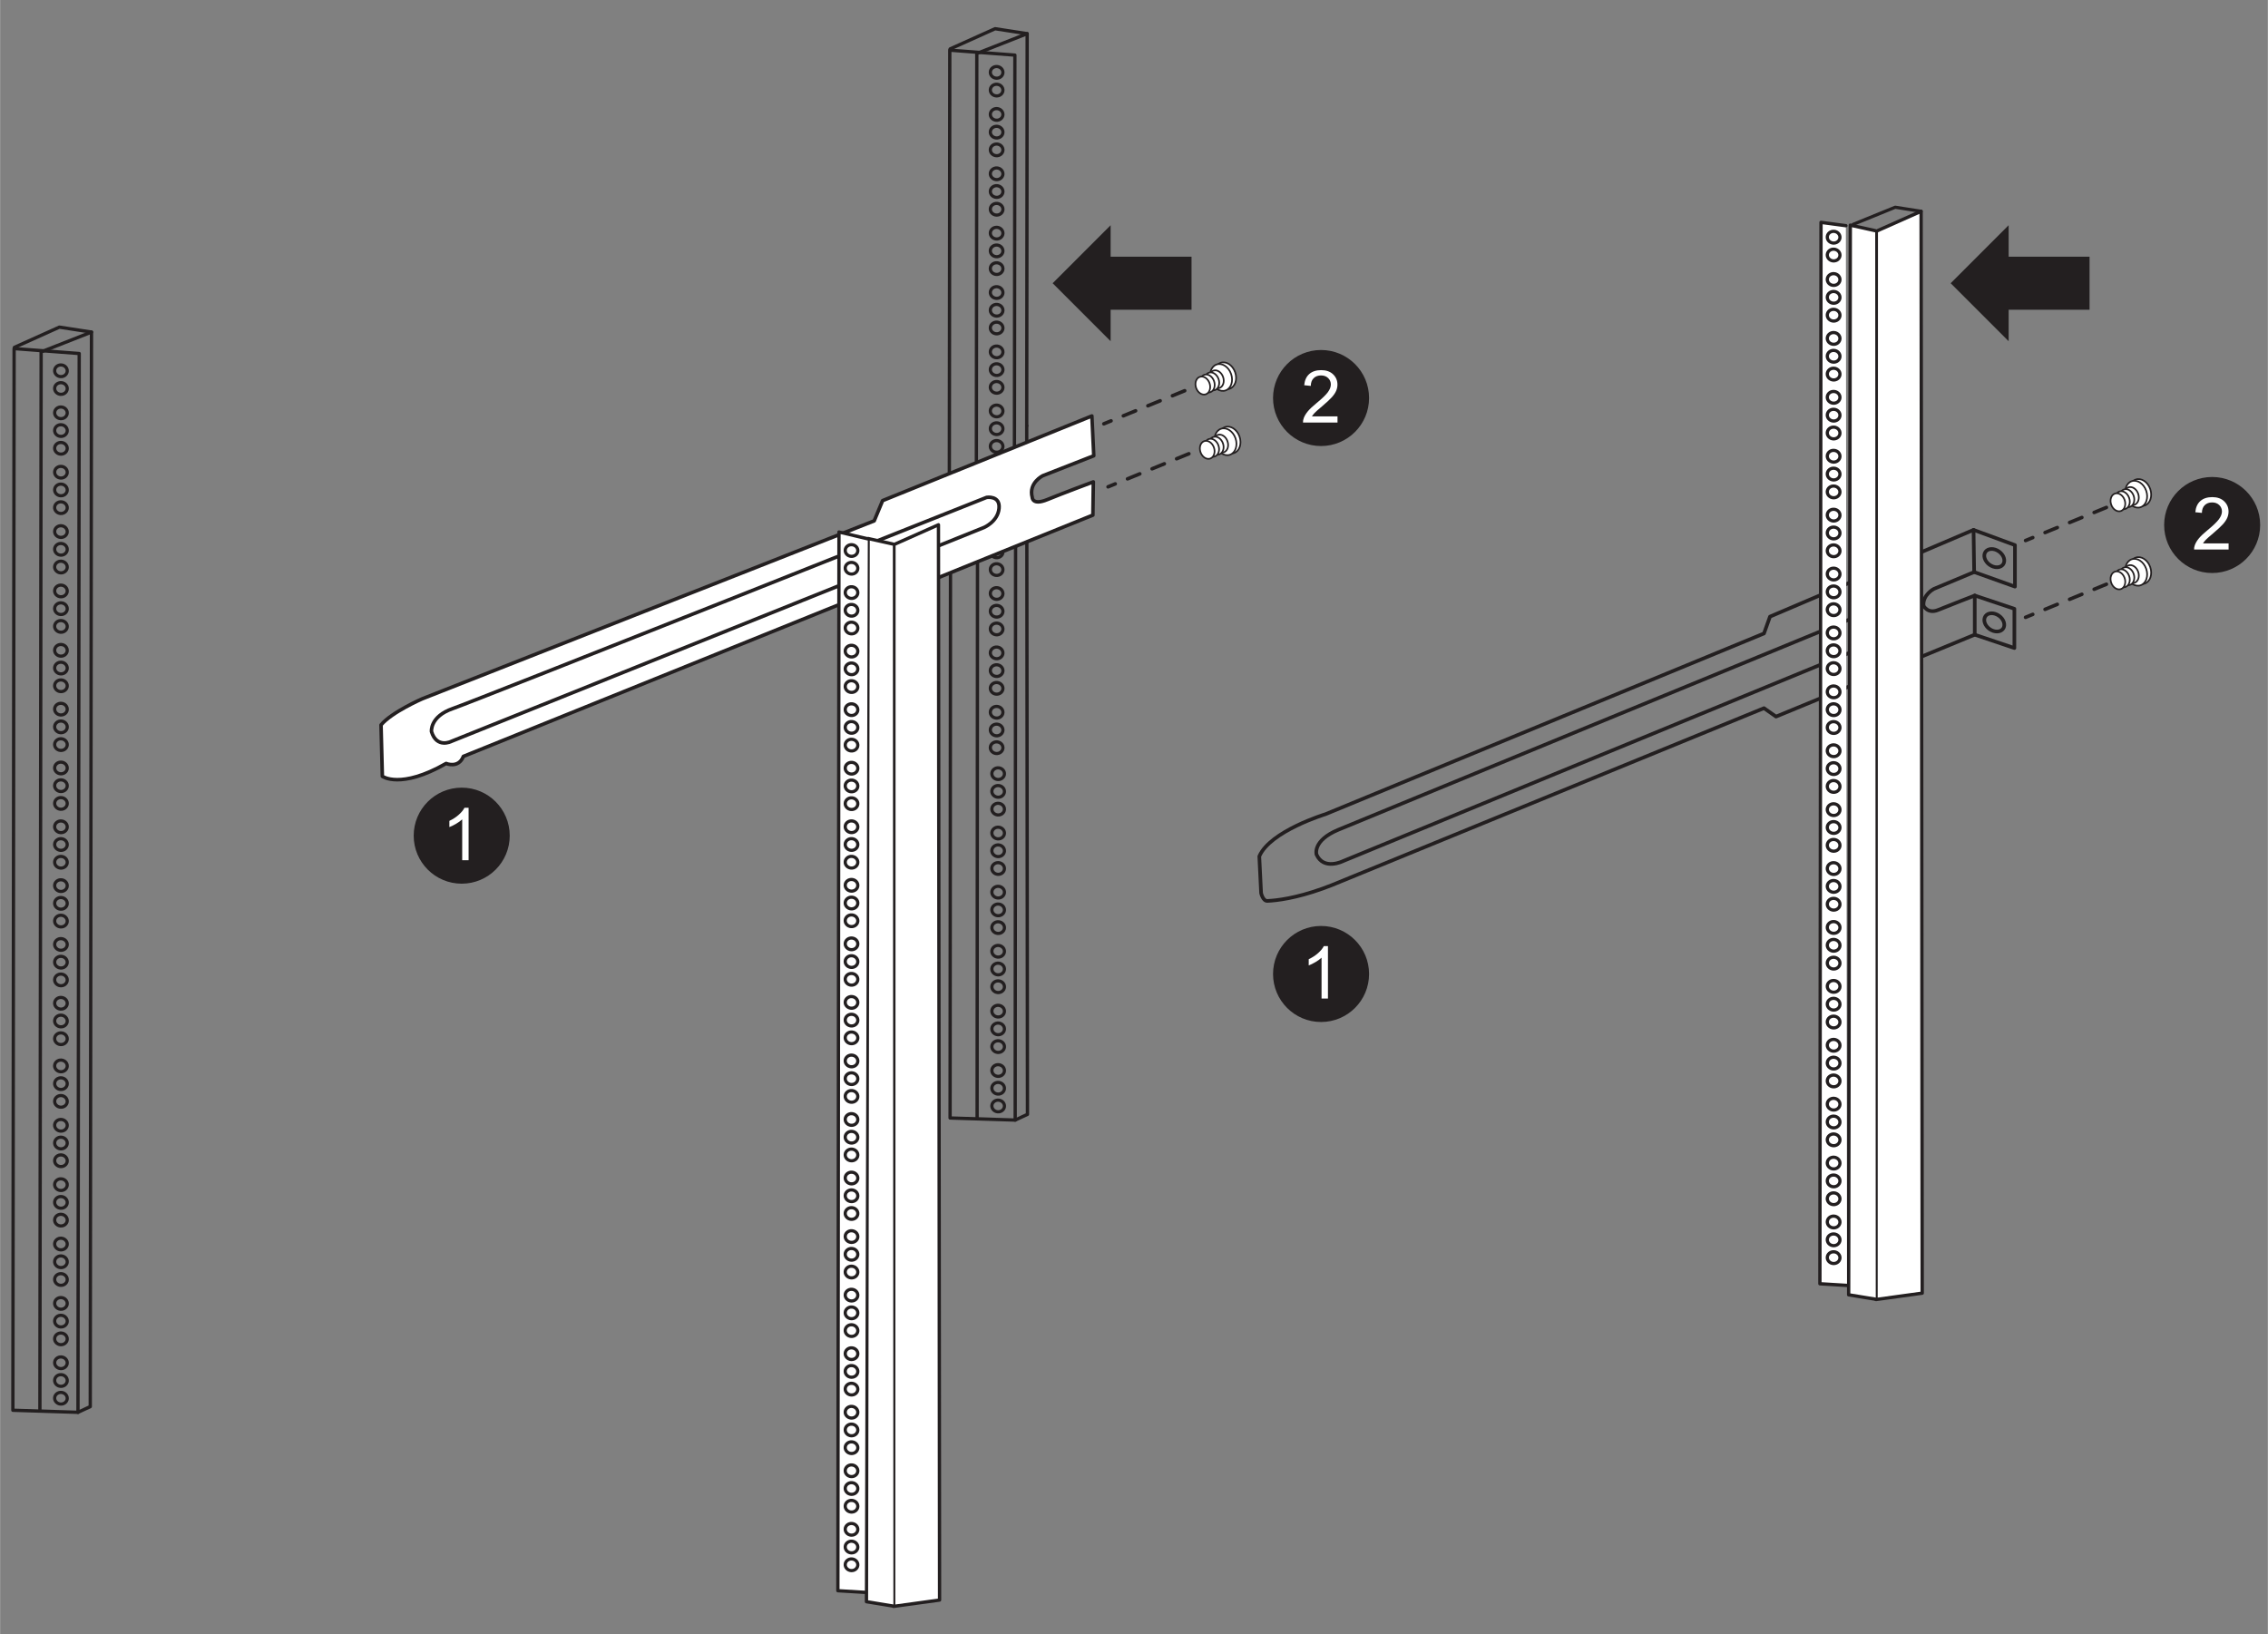 <?xml version="1.0" encoding="UTF-8"?><svg id="a" xmlns="http://www.w3.org/2000/svg" width="4.75in" height="3.422in" viewBox="0 0 342 246.409"><rect x="0" y="0" width="342" height="246.409" fill="#808080" stroke="none"/><path d="M297.792,95.707l-29.971,12.352-1.816-1.272-61.215,25.067-3.996,1.635c-.471.186-.927.357-1.368.515-4.062,1.454-6.89,1.787-8.306,1.85-.688.03-.952-1.184-.952-1.184l-.272-5.54c1.635-3.815,9.99-6.358,9.99-6.358l66.119-27.247.908-2.543,30.698-13.078.091,6.358-6.085,2.543s-1.726.908-1.544,2.543c0,0,.636,1.272,2.18.636s5.54-2.18,5.54-2.18v5.903Z" fill="none" stroke="#231f20" stroke-linecap="round" stroke-linejoin="round" stroke-width=".548"/><path d="M283.26,91.62s1.816,0,1.907,1.816-2.271,3.36-2.271,3.36l-80.378,33.059s-2.906,1.453-3.996-.999c0,0-.636-2.089,3.27-3.724s81.468-33.514,81.468-33.514Z" fill="none" stroke="#231f20" stroke-linecap="round" stroke-linejoin="round" stroke-width=".548"/><polyline points="152.97 67.274 153.037 8.31 143.22 7.563 143.152 71.219" fill="none" stroke="#231f20" stroke-linecap="round" stroke-linejoin="round" stroke-width=".5"/><polyline points="154.822 64.201 154.889 5.077 147.295 8.061 147.228 69.504" fill="none" stroke="#231f20" stroke-linecap="round" stroke-linejoin="round" stroke-width=".5"/><polyline points="143.272 7.377 150.049 4.33 154.889 5.077" fill="none" stroke="#231f20" stroke-linecap="round" stroke-linejoin="round" stroke-width=".5"/><ellipse cx="150.283" cy="17.253" rx=".88" ry=".95" transform="translate(121.668 165.792) rotate(-85.645)" fill="none" stroke="#231f20" stroke-linecap="round" stroke-linejoin="round" stroke-width=".48"/><ellipse cx="150.283" cy="19.926" rx=".88" ry=".95" transform="translate(119.003 168.262) rotate(-85.645)" fill="none" stroke="#231f20" stroke-linecap="round" stroke-linejoin="round" stroke-width=".48"/><ellipse cx="150.283" cy="22.6" rx=".88" ry=".95" transform="translate(116.337 170.733) rotate(-85.645)" fill="none" stroke="#231f20" stroke-linecap="round" stroke-linejoin="round" stroke-width=".48"/><ellipse cx="150.283" cy="10.911" rx=".88" ry=".95" transform="translate(127.992 159.932) rotate(-85.645)" fill="none" stroke="#231f20" stroke-linecap="round" stroke-linejoin="round" stroke-width=".48"/><ellipse cx="150.283" cy="13.584" rx=".88" ry=".95" transform="translate(125.326 162.402) rotate(-85.645)" fill="none" stroke="#231f20" stroke-linecap="round" stroke-linejoin="round" stroke-width=".48"/><ellipse cx="150.283" cy="26.206" rx=".88" ry=".95" transform="translate(112.741 174.065) rotate(-85.645)" fill="none" stroke="#231f20" stroke-linecap="round" stroke-linejoin="round" stroke-width=".48"/><ellipse cx="150.283" cy="28.879" rx=".88" ry=".95" transform="translate(110.076 176.535) rotate(-85.645)" fill="none" stroke="#231f20" stroke-linecap="round" stroke-linejoin="round" stroke-width=".48"/><ellipse cx="150.283" cy="31.553" rx=".88" ry=".95" transform="translate(107.41 179.006) rotate(-85.645)" fill="none" stroke="#231f20" stroke-linecap="round" stroke-linejoin="round" stroke-width=".48"/><ellipse cx="150.283" cy="35.159" rx=".88" ry=".95" transform="translate(103.814 182.338) rotate(-85.645)" fill="none" stroke="#231f20" stroke-linecap="round" stroke-linejoin="round" stroke-width=".48"/><ellipse cx="150.283" cy="37.832" rx=".88" ry=".95" transform="translate(101.148 184.808) rotate(-85.645)" fill="none" stroke="#231f20" stroke-linecap="round" stroke-linejoin="round" stroke-width=".48"/><ellipse cx="150.283" cy="40.505" rx=".88" ry=".95" transform="translate(98.483 187.279) rotate(-85.645)" fill="none" stroke="#231f20" stroke-linecap="round" stroke-linejoin="round" stroke-width=".48"/><ellipse cx="150.283" cy="44.112" rx=".88" ry=".95" transform="translate(94.887 190.611) rotate(-85.645)" fill="none" stroke="#231f20" stroke-linecap="round" stroke-linejoin="round" stroke-width=".48"/><ellipse cx="150.283" cy="46.785" rx=".88" ry=".95" transform="translate(92.221 193.081) rotate(-85.645)" fill="none" stroke="#231f20" stroke-linecap="round" stroke-linejoin="round" stroke-width=".48"/><ellipse cx="150.283" cy="49.458" rx=".88" ry=".95" transform="translate(89.556 195.552) rotate(-85.645)" fill="none" stroke="#231f20" stroke-linecap="round" stroke-linejoin="round" stroke-width=".48"/><ellipse cx="150.283" cy="53.065" rx=".88" ry=".95" transform="translate(85.96 198.884) rotate(-85.645)" fill="none" stroke="#231f20" stroke-linecap="round" stroke-linejoin="round" stroke-width=".48"/><ellipse cx="150.283" cy="55.738" rx=".88" ry=".95" transform="translate(83.294 201.355) rotate(-85.645)" fill="none" stroke="#231f20" stroke-linecap="round" stroke-linejoin="round" stroke-width=".48"/><ellipse cx="150.283" cy="58.411" rx=".88" ry=".95" transform="translate(80.628 203.825) rotate(-85.645)" fill="none" stroke="#231f20" stroke-linecap="round" stroke-linejoin="round" stroke-width=".48"/><ellipse cx="150.283" cy="61.97" rx=".88" ry=".95" transform="translate(77.08 207.113) rotate(-85.645)" fill="none" stroke="#231f20" stroke-linecap="round" stroke-linejoin="round" stroke-width=".48"/><ellipse cx="150.283" cy="64.643" rx=".88" ry=".95" transform="translate(74.415 209.584) rotate(-85.645)" fill="none" stroke="#231f20" stroke-linecap="round" stroke-linejoin="round" stroke-width=".48"/><ellipse cx="150.283" cy="67.317" rx=".88" ry=".95" transform="translate(71.749 212.054) rotate(-85.645)" fill="none" stroke="#231f20" stroke-linecap="round" stroke-linejoin="round" stroke-width=".48"/><ellipse cx="150.283" cy="80.545" rx=".88" ry=".95" transform="translate(58.559 224.278) rotate(-85.645)" fill="none" stroke="#231f20" stroke-linecap="round" stroke-linejoin="round" stroke-width=".48"/><ellipse cx="150.283" cy="83.219" rx=".88" ry=".95" transform="translate(55.893 226.749) rotate(-85.645)" fill="none" stroke="#231f20" stroke-linecap="round" stroke-linejoin="round" stroke-width=".48"/><ellipse cx="150.283" cy="85.892" rx=".88" ry=".95" transform="translate(53.227 229.219) rotate(-85.645)" fill="none" stroke="#231f20" stroke-linecap="round" stroke-linejoin="round" stroke-width=".48"/><ellipse cx="150.283" cy="89.498" rx=".88" ry=".95" transform="translate(49.631 232.551) rotate(-85.645)" fill="none" stroke="#231f20" stroke-linecap="round" stroke-linejoin="round" stroke-width=".48"/><ellipse cx="150.283" cy="92.172" rx=".88" ry=".95" transform="translate(46.966 235.022) rotate(-85.645)" fill="none" stroke="#231f20" stroke-linecap="round" stroke-linejoin="round" stroke-width=".48"/><ellipse cx="150.283" cy="94.845" rx=".88" ry=".95" transform="translate(44.3 237.492) rotate(-85.645)" fill="none" stroke="#231f20" stroke-linecap="round" stroke-linejoin="round" stroke-width=".48"/><ellipse cx="150.283" cy="98.451" rx=".88" ry=".95" transform="translate(40.704 240.824) rotate(-85.645)" fill="none" stroke="#231f20" stroke-linecap="round" stroke-linejoin="round" stroke-width=".48"/><ellipse cx="150.283" cy="101.125" rx=".88" ry=".95" transform="translate(38.039 243.295) rotate(-85.645)" fill="none" stroke="#231f20" stroke-linecap="round" stroke-linejoin="round" stroke-width=".48"/><ellipse cx="150.283" cy="103.798" rx=".88" ry=".95" transform="translate(35.373 245.765) rotate(-85.645)" fill="none" stroke="#231f20" stroke-linecap="round" stroke-linejoin="round" stroke-width=".48"/><ellipse cx="150.283" cy="107.404" rx=".88" ry=".95" transform="translate(31.777 249.097) rotate(-85.645)" fill="none" stroke="#231f20" stroke-linecap="round" stroke-linejoin="round" stroke-width=".48"/><ellipse cx="150.283" cy="110.078" rx=".88" ry=".95" transform="translate(29.111 251.568) rotate(-85.645)" fill="none" stroke="#231f20" stroke-linecap="round" stroke-linejoin="round" stroke-width=".48"/><ellipse cx="150.283" cy="112.751" rx=".88" ry=".95" transform="translate(26.446 254.038) rotate(-85.645)" fill="none" stroke="#231f20" stroke-linecap="round" stroke-linejoin="round" stroke-width=".48"/><polyline points="153.145 78.791 153.081 168.901 143.264 168.59 143.327 82.728" fill="none" stroke="#231f20" stroke-linecap="round" stroke-linejoin="round" stroke-width=".5"/><line x1="147.402" y1="80.987" x2="147.339" y2="168.59" fill="none" stroke="#231f20" stroke-linecap="round" stroke-linejoin="round" stroke-width=".5"/><polyline points="154.822 64.201 154.934 168.04 153.081 168.901" fill="none" stroke="#231f20" stroke-linecap="round" stroke-linejoin="round" stroke-width=".5"/><ellipse cx="150.512" cy="116.665" rx=".88" ry=".95" transform="translate(22.755 257.884) rotate(-85.645)" fill="none" stroke="#231f20" stroke-linecap="round" stroke-linejoin="round" stroke-width=".48"/><ellipse cx="150.512" cy="119.338" rx=".88" ry=".95" transform="translate(20.089 260.354) rotate(-85.645)" fill="none" stroke="#231f20" stroke-linecap="round" stroke-linejoin="round" stroke-width=".48"/><ellipse cx="150.512" cy="122.012" rx=".88" ry=".95" transform="translate(17.424 262.825) rotate(-85.645)" fill="none" stroke="#231f20" stroke-linecap="round" stroke-linejoin="round" stroke-width=".48"/><ellipse cx="150.512" cy="125.618" rx=".88" ry=".95" transform="translate(13.828 266.157) rotate(-85.645)" fill="none" stroke="#231f20" stroke-linecap="round" stroke-linejoin="round" stroke-width=".48"/><ellipse cx="150.512" cy="128.291" rx=".88" ry=".95" transform="translate(11.162 268.627) rotate(-85.645)" fill="none" stroke="#231f20" stroke-linecap="round" stroke-linejoin="round" stroke-width=".48"/><ellipse cx="150.512" cy="130.965" rx=".88" ry=".95" transform="translate(8.496 271.098) rotate(-85.645)" fill="none" stroke="#231f20" stroke-linecap="round" stroke-linejoin="round" stroke-width=".48"/><ellipse cx="150.512" cy="134.533" rx=".88" ry=".95" transform="translate(4.939 274.395) rotate(-85.645)" fill="none" stroke="#231f20" stroke-linecap="round" stroke-linejoin="round" stroke-width=".48"/><ellipse cx="150.512" cy="137.206" rx=".88" ry=".95" transform="translate(2.273 276.865) rotate(-85.645)" fill="none" stroke="#231f20" stroke-linecap="round" stroke-linejoin="round" stroke-width=".48"/><ellipse cx="150.512" cy="139.879" rx=".88" ry=".95" transform="translate(-.392 279.335) rotate(-85.645)" fill="none" stroke="#231f20" stroke-linecap="round" stroke-linejoin="round" stroke-width=".48"/><ellipse cx="150.512" cy="143.447" rx=".88" ry=".95" transform="translate(-3.95 282.632) rotate(-85.645)" fill="none" stroke="#231f20" stroke-linecap="round" stroke-linejoin="round" stroke-width=".48"/><ellipse cx="150.512" cy="146.121" rx=".88" ry=".95" transform="translate(-6.616 285.103) rotate(-85.645)" fill="none" stroke="#231f20" stroke-linecap="round" stroke-linejoin="round" stroke-width=".48"/><ellipse cx="150.512" cy="148.794" rx=".88" ry=".95" transform="translate(-9.281 287.573) rotate(-85.645)" fill="none" stroke="#231f20" stroke-linecap="round" stroke-linejoin="round" stroke-width=".48"/><ellipse cx="150.512" cy="152.477" rx=".88" ry=".95" transform="translate(-12.954 290.976) rotate(-85.645)" fill="none" stroke="#231f20" stroke-linecap="round" stroke-linejoin="round" stroke-width=".48"/><ellipse cx="150.512" cy="155.15" rx=".88" ry=".95" transform="translate(-15.619 293.447) rotate(-85.645)" fill="none" stroke="#231f20" stroke-linecap="round" stroke-linejoin="round" stroke-width=".48"/><ellipse cx="150.512" cy="157.824" rx=".88" ry=".95" transform="translate(-18.285 295.917) rotate(-85.645)" fill="none" stroke="#231f20" stroke-linecap="round" stroke-linejoin="round" stroke-width=".48"/><ellipse cx="150.512" cy="161.43" rx=".88" ry=".95" transform="translate(-21.881 299.249) rotate(-85.645)" fill="none" stroke="#231f20" stroke-linecap="round" stroke-linejoin="round" stroke-width=".48"/><ellipse cx="150.512" cy="164.103" rx=".88" ry=".95" transform="translate(-24.546 301.72) rotate(-85.645)" fill="none" stroke="#231f20" stroke-linecap="round" stroke-linejoin="round" stroke-width=".48"/><ellipse cx="150.512" cy="166.777" rx=".88" ry=".95" transform="translate(-27.212 304.19) rotate(-85.645)" fill="none" stroke="#231f20" stroke-linecap="round" stroke-linejoin="round" stroke-width=".48"/><path d="M164.8,77.676s-26.972,10.882-29.309,11.884c-2.337,1.001-2.871.467-2.871.467-.401-.668-1.602-.668-1.602-.668l-61.155,24.702c-.734,1.869-2.604,1.068-2.604,1.068-6.877,3.939-9.614,1.936-9.614,1.936l-.2-7.745c1.602-1.936,6.209-3.939,6.209-3.939l68.165-26.839,1.268-3.052,31.561-12.764.285,6.001-7.678,3.004s-2.203,1.068-1.602,3.271c0,0,0,1.269,2.27.334s6.943-2.671,6.943-2.671l-.067,5.007Z" fill="#fff" stroke="#231f20" stroke-linecap="round" stroke-linejoin="round" stroke-width=".537"/><path d="M148.777,75.005s2.07-.334,1.869,1.669c-.2,2.003-2.27,2.871-2.27,2.871l-80.316,32.247s-2.203,1.135-3.004-1.469c0,0-.267-2.27,3.205-3.472,3.472-1.202,80.517-31.846,80.517-31.846Z" fill="none" stroke="#231f20" stroke-linecap="round" stroke-linejoin="round" stroke-width=".537"/><polyline points="6 212.661 6.185 53.062 13.78 50.077 13.594 212.111 11.742 212.972" fill="none" stroke="#231f20" stroke-linecap="round" stroke-linejoin="round" stroke-width=".5"/><polygon points="11.927 53.31 2.11 52.564 1.925 212.661 11.742 212.972 11.927 53.31" fill="none" stroke="#231f20" stroke-linecap="round" stroke-linejoin="round" stroke-width=".5"/><polyline points="2.162 52.378 8.939 49.331 13.78 50.077" fill="none" stroke="#231f20" stroke-linecap="round" stroke-linejoin="round" stroke-width=".5"/><polygon points="141.511 79.134 134.797 82.118 134.755 242.235 141.677 241.282 141.565 131.526 141.511 79.134" fill="#fff" stroke="#231f20" stroke-linecap="round" stroke-linejoin="round" stroke-width=".5"/><polyline points="134.631 82.035 130.9 81.206 130.652 241.531 134.714 242.194" fill="#fff" stroke="#231f20" stroke-linecap="round" stroke-linejoin="round" stroke-width=".5"/><polyline points="130.854 81.255 126.507 80.225 126.341 239.873 130.403 240.121" fill="#fff" stroke="#231f20" stroke-linecap="round" stroke-linejoin="round" stroke-width=".5"/><ellipse cx="128.399" cy="89.357" rx=".88" ry=".95" transform="translate(29.55 210.6) rotate(-85.645)" fill="none" stroke="#231f20" stroke-linecap="round" stroke-linejoin="round" stroke-width=".48"/><ellipse cx="128.399" cy="92.03" rx=".88" ry=".95" transform="translate(26.885 213.07) rotate(-85.645)" fill="none" stroke="#231f20" stroke-linecap="round" stroke-linejoin="round" stroke-width=".48"/><ellipse cx="128.399" cy="94.704" rx=".88" ry=".95" transform="translate(24.219 215.541) rotate(-85.645)" fill="none" stroke="#231f20" stroke-linecap="round" stroke-linejoin="round" stroke-width=".48"/><ellipse cx="128.399" cy="83.015" rx=".88" ry=".95" transform="translate(35.874 204.74) rotate(-85.645)" fill="none" stroke="#231f20" stroke-linecap="round" stroke-linejoin="round" stroke-width=".48"/><ellipse cx="128.399" cy="85.688" rx=".88" ry=".95" transform="translate(33.208 207.21) rotate(-85.645)" fill="none" stroke="#231f20" stroke-linecap="round" stroke-linejoin="round" stroke-width=".48"/><ellipse cx="128.399" cy="98.185" rx=".88" ry=".95" transform="translate(20.747 218.758) rotate(-85.645)" fill="none" stroke="#231f20" stroke-linecap="round" stroke-linejoin="round" stroke-width=".48"/><ellipse cx="128.399" cy="100.859" rx=".88" ry=".95" transform="translate(18.082 221.229) rotate(-85.645)" fill="none" stroke="#231f20" stroke-linecap="round" stroke-linejoin="round" stroke-width=".48"/><ellipse cx="128.399" cy="103.532" rx=".88" ry=".95" transform="translate(15.416 223.699) rotate(-85.645)" fill="none" stroke="#231f20" stroke-linecap="round" stroke-linejoin="round" stroke-width=".48"/><ellipse cx="128.399" cy="107.014" rx=".88" ry=".95" transform="translate(11.944 226.916) rotate(-85.645)" fill="none" stroke="#231f20" stroke-linecap="round" stroke-linejoin="round" stroke-width=".48"/><ellipse cx="128.399" cy="109.687" rx=".88" ry=".95" transform="translate(9.278 229.387) rotate(-85.645)" fill="none" stroke="#231f20" stroke-linecap="round" stroke-linejoin="round" stroke-width=".48"/><ellipse cx="128.399" cy="112.361" rx=".88" ry=".95" transform="translate(6.613 231.857) rotate(-85.645)" fill="none" stroke="#231f20" stroke-linecap="round" stroke-linejoin="round" stroke-width=".48"/><ellipse cx="128.399" cy="115.843" rx=".88" ry=".95" transform="translate(3.141 235.075) rotate(-85.645)" fill="none" stroke="#231f20" stroke-linecap="round" stroke-linejoin="round" stroke-width=".48"/><ellipse cx="128.399" cy="118.516" rx=".88" ry=".95" transform="translate(.475 237.545) rotate(-85.645)" fill="none" stroke="#231f20" stroke-linecap="round" stroke-linejoin="round" stroke-width=".48"/><ellipse cx="128.399" cy="121.19" rx=".88" ry=".95" transform="translate(-2.19 240.015) rotate(-85.645)" fill="none" stroke="#231f20" stroke-linecap="round" stroke-linejoin="round" stroke-width=".48"/><ellipse cx="128.399" cy="124.671" rx=".88" ry=".95" transform="translate(-5.662 243.233) rotate(-85.645)" fill="none" stroke="#231f20" stroke-linecap="round" stroke-linejoin="round" stroke-width=".48"/><ellipse cx="128.399" cy="127.345" rx=".88" ry=".95" transform="translate(-8.328 245.703) rotate(-85.645)" fill="none" stroke="#231f20" stroke-linecap="round" stroke-linejoin="round" stroke-width=".48"/><ellipse cx="128.399" cy="130.018" rx=".88" ry=".95" transform="translate(-10.994 248.174) rotate(-85.645)" fill="none" stroke="#231f20" stroke-linecap="round" stroke-linejoin="round" stroke-width=".48"/><ellipse cx="128.399" cy="133.5" rx=".88" ry=".95" transform="translate(-14.465 251.391) rotate(-85.645)" fill="none" stroke="#231f20" stroke-linecap="round" stroke-linejoin="round" stroke-width=".48"/><ellipse cx="128.399" cy="136.173" rx=".88" ry=".95" transform="translate(-17.131 253.861) rotate(-85.645)" fill="none" stroke="#231f20" stroke-linecap="round" stroke-linejoin="round" stroke-width=".48"/><ellipse cx="128.399" cy="138.847" rx=".88" ry=".95" transform="translate(-19.797 256.332) rotate(-85.645)" fill="none" stroke="#231f20" stroke-linecap="round" stroke-linejoin="round" stroke-width=".48"/><ellipse cx="128.399" cy="142.329" rx=".88" ry=".95" transform="translate(-23.268 259.549) rotate(-85.645)" fill="none" stroke="#231f20" stroke-linecap="round" stroke-linejoin="round" stroke-width=".48"/><ellipse cx="128.399" cy="145.002" rx=".88" ry=".95" transform="translate(-25.934 262.02) rotate(-85.645)" fill="none" stroke="#231f20" stroke-linecap="round" stroke-linejoin="round" stroke-width=".48"/><ellipse cx="128.399" cy="147.675" rx=".88" ry=".95" transform="translate(-28.6 264.49) rotate(-85.645)" fill="none" stroke="#231f20" stroke-linecap="round" stroke-linejoin="round" stroke-width=".48"/><ellipse cx="128.399" cy="151.157" rx=".88" ry=".95" transform="translate(-32.072 267.707) rotate(-85.645)" fill="none" stroke="#231f20" stroke-linecap="round" stroke-linejoin="round" stroke-width=".48"/><ellipse cx="128.399" cy="153.831" rx=".88" ry=".95" transform="translate(-34.737 270.178) rotate(-85.645)" fill="none" stroke="#231f20" stroke-linecap="round" stroke-linejoin="round" stroke-width=".48"/><ellipse cx="128.399" cy="156.504" rx=".88" ry=".95" transform="translate(-37.403 272.648) rotate(-85.645)" fill="none" stroke="#231f20" stroke-linecap="round" stroke-linejoin="round" stroke-width=".48"/><ellipse cx="128.399" cy="159.986" rx=".88" ry=".95" transform="translate(-40.875 275.866) rotate(-85.645)" fill="none" stroke="#231f20" stroke-linecap="round" stroke-linejoin="round" stroke-width=".48"/><ellipse cx="128.399" cy="162.659" rx=".88" ry=".95" transform="translate(-43.54 278.336) rotate(-85.645)" fill="none" stroke="#231f20" stroke-linecap="round" stroke-linejoin="round" stroke-width=".48"/><ellipse cx="128.399" cy="165.333" rx=".88" ry=".95" transform="translate(-46.206 280.807) rotate(-85.645)" fill="none" stroke="#231f20" stroke-linecap="round" stroke-linejoin="round" stroke-width=".48"/><ellipse cx="128.399" cy="168.814" rx=".88" ry=".95" transform="translate(-49.678 284.024) rotate(-85.645)" fill="none" stroke="#231f20" stroke-linecap="round" stroke-linejoin="round" stroke-width=".48"/><ellipse cx="128.399" cy="171.488" rx=".88" ry=".95" transform="translate(-52.344 286.494) rotate(-85.645)" fill="none" stroke="#231f20" stroke-linecap="round" stroke-linejoin="round" stroke-width=".48"/><ellipse cx="128.399" cy="174.161" rx=".88" ry=".95" transform="translate(-55.009 288.965) rotate(-85.645)" fill="none" stroke="#231f20" stroke-linecap="round" stroke-linejoin="round" stroke-width=".48"/><ellipse cx="128.399" cy="177.643" rx=".88" ry=".95" transform="translate(-58.481 292.182) rotate(-85.645)" fill="none" stroke="#231f20" stroke-linecap="round" stroke-linejoin="round" stroke-width=".48"/><ellipse cx="128.399" cy="180.317" rx=".88" ry=".95" transform="translate(-61.147 294.653) rotate(-85.645)" fill="none" stroke="#231f20" stroke-linecap="round" stroke-linejoin="round" stroke-width=".48"/><ellipse cx="128.399" cy="182.99" rx=".88" ry=".95" transform="translate(-63.813 297.123) rotate(-85.645)" fill="none" stroke="#231f20" stroke-linecap="round" stroke-linejoin="round" stroke-width=".48"/><ellipse cx="128.399" cy="186.472" rx=".88" ry=".95" transform="translate(-67.284 300.34) rotate(-85.645)" fill="none" stroke="#231f20" stroke-linecap="round" stroke-linejoin="round" stroke-width=".48"/><ellipse cx="128.399" cy="189.145" rx=".88" ry=".95" transform="translate(-69.95 302.811) rotate(-85.645)" fill="none" stroke="#231f20" stroke-linecap="round" stroke-linejoin="round" stroke-width=".48"/><ellipse cx="128.399" cy="191.819" rx=".88" ry=".95" transform="translate(-72.616 305.281) rotate(-85.645)" fill="none" stroke="#231f20" stroke-linecap="round" stroke-linejoin="round" stroke-width=".48"/><ellipse cx="128.399" cy="195.3" rx=".88" ry=".95" transform="translate(-76.087 308.499) rotate(-85.645)" fill="none" stroke="#231f20" stroke-linecap="round" stroke-linejoin="round" stroke-width=".48"/><ellipse cx="128.399" cy="197.974" rx=".88" ry=".95" transform="translate(-78.753 310.969) rotate(-85.645)" fill="none" stroke="#231f20" stroke-linecap="round" stroke-linejoin="round" stroke-width=".48"/><ellipse cx="128.399" cy="200.647" rx=".88" ry=".95" transform="translate(-81.419 313.44) rotate(-85.645)" fill="none" stroke="#231f20" stroke-linecap="round" stroke-linejoin="round" stroke-width=".48"/><ellipse cx="128.399" cy="204.129" rx=".88" ry=".95" transform="translate(-84.89 316.657) rotate(-85.645)" fill="none" stroke="#231f20" stroke-linecap="round" stroke-linejoin="round" stroke-width=".48"/><ellipse cx="128.399" cy="206.802" rx=".88" ry=".95" transform="translate(-87.556 319.127) rotate(-85.645)" fill="none" stroke="#231f20" stroke-linecap="round" stroke-linejoin="round" stroke-width=".48"/><ellipse cx="128.399" cy="209.476" rx=".88" ry=".95" transform="translate(-90.222 321.598) rotate(-85.645)" fill="none" stroke="#231f20" stroke-linecap="round" stroke-linejoin="round" stroke-width=".48"/><ellipse cx="128.399" cy="212.958" rx=".88" ry=".95" transform="translate(-93.694 324.815) rotate(-85.645)" fill="none" stroke="#231f20" stroke-linecap="round" stroke-linejoin="round" stroke-width=".48"/><ellipse cx="128.399" cy="215.631" rx=".88" ry=".95" transform="translate(-96.359 327.286) rotate(-85.645)" fill="none" stroke="#231f20" stroke-linecap="round" stroke-linejoin="round" stroke-width=".48"/><ellipse cx="128.399" cy="218.305" rx=".88" ry=".95" transform="translate(-99.025 329.756) rotate(-85.645)" fill="none" stroke="#231f20" stroke-linecap="round" stroke-linejoin="round" stroke-width=".48"/><ellipse cx="128.399" cy="221.786" rx=".88" ry=".95" transform="translate(-102.497 332.973) rotate(-85.645)" fill="none" stroke="#231f20" stroke-linecap="round" stroke-linejoin="round" stroke-width=".48"/><ellipse cx="128.399" cy="224.46" rx=".88" ry=".95" transform="translate(-105.162 335.444) rotate(-85.645)" fill="none" stroke="#231f20" stroke-linecap="round" stroke-linejoin="round" stroke-width=".48"/><ellipse cx="128.399" cy="227.133" rx=".88" ry=".95" transform="translate(-107.828 337.914) rotate(-85.645)" fill="none" stroke="#231f20" stroke-linecap="round" stroke-linejoin="round" stroke-width=".48"/><ellipse cx="128.399" cy="230.615" rx=".88" ry=".95" transform="translate(-111.3 341.132) rotate(-85.645)" fill="none" stroke="#231f20" stroke-linecap="round" stroke-linejoin="round" stroke-width=".48"/><ellipse cx="128.399" cy="233.288" rx=".88" ry=".95" transform="translate(-113.966 343.602) rotate(-85.645)" fill="none" stroke="#231f20" stroke-linecap="round" stroke-linejoin="round" stroke-width=".48"/><ellipse cx="128.399" cy="235.962" rx=".88" ry=".95" transform="translate(-116.631 346.072) rotate(-85.645)" fill="none" stroke="#231f20" stroke-linecap="round" stroke-linejoin="round" stroke-width=".48"/><ellipse cx="9.173" cy="62.253" rx=".88" ry=".95" transform="translate(-53.597 66.673) rotate(-85.645)" fill="none" stroke="#231f20" stroke-linecap="round" stroke-linejoin="round" stroke-width=".48"/><ellipse cx="9.173" cy="64.927" rx=".88" ry=".95" transform="translate(-56.263 69.143) rotate(-85.645)" fill="none" stroke="#231f20" stroke-linecap="round" stroke-linejoin="round" stroke-width=".48"/><ellipse cx="9.173" cy="67.6" rx=".88" ry=".95" transform="translate(-58.929 71.614) rotate(-85.645)" fill="none" stroke="#231f20" stroke-linecap="round" stroke-linejoin="round" stroke-width=".48"/><ellipse cx="9.173" cy="55.912" rx=".88" ry=".95" transform="translate(-47.274 60.813) rotate(-85.645)" fill="none" stroke="#231f20" stroke-linecap="round" stroke-linejoin="round" stroke-width=".48"/><ellipse cx="9.173" cy="58.585" rx=".88" ry=".95" transform="translate(-49.939 63.283) rotate(-85.645)" fill="none" stroke="#231f20" stroke-linecap="round" stroke-linejoin="round" stroke-width=".48"/><ellipse cx="9.173" cy="71.206" rx=".88" ry=".95" transform="translate(-62.524 74.946) rotate(-85.645)" fill="none" stroke="#231f20" stroke-linecap="round" stroke-linejoin="round" stroke-width=".48"/><ellipse cx="9.173" cy="73.88" rx=".88" ry=".95" transform="translate(-65.19 77.417) rotate(-85.645)" fill="none" stroke="#231f20" stroke-linecap="round" stroke-linejoin="round" stroke-width=".48"/><ellipse cx="9.173" cy="76.553" rx=".88" ry=".95" transform="translate(-67.856 79.887) rotate(-85.645)" fill="none" stroke="#231f20" stroke-linecap="round" stroke-linejoin="round" stroke-width=".48"/><ellipse cx="9.173" cy="80.159" rx=".88" ry=".95" transform="translate(-71.451 83.219) rotate(-85.645)" fill="none" stroke="#231f20" stroke-linecap="round" stroke-linejoin="round" stroke-width=".48"/><ellipse cx="9.173" cy="82.833" rx=".88" ry=".95" transform="translate(-74.117 85.69) rotate(-85.645)" fill="none" stroke="#231f20" stroke-linecap="round" stroke-linejoin="round" stroke-width=".48"/><ellipse cx="9.173" cy="85.506" rx=".88" ry=".95" transform="translate(-76.783 88.16) rotate(-85.645)" fill="none" stroke="#231f20" stroke-linecap="round" stroke-linejoin="round" stroke-width=".48"/><ellipse cx="9.173" cy="89.112" rx=".88" ry=".95" transform="translate(-80.379 91.492) rotate(-85.645)" fill="none" stroke="#231f20" stroke-linecap="round" stroke-linejoin="round" stroke-width=".48"/><ellipse cx="9.173" cy="91.786" rx=".88" ry=".95" transform="translate(-83.044 93.963) rotate(-85.645)" fill="none" stroke="#231f20" stroke-linecap="round" stroke-linejoin="round" stroke-width=".48"/><ellipse cx="9.173" cy="94.459" rx=".88" ry=".95" transform="translate(-85.71 96.433) rotate(-85.645)" fill="none" stroke="#231f20" stroke-linecap="round" stroke-linejoin="round" stroke-width=".48"/><ellipse cx="9.173" cy="98.065" rx=".88" ry=".95" transform="translate(-89.306 99.765) rotate(-85.645)" fill="none" stroke="#231f20" stroke-linecap="round" stroke-linejoin="round" stroke-width=".48"/><ellipse cx="9.173" cy="100.739" rx=".88" ry=".95" transform="translate(-91.971 102.236) rotate(-85.645)" fill="none" stroke="#231f20" stroke-linecap="round" stroke-linejoin="round" stroke-width=".48"/><ellipse cx="9.173" cy="103.412" rx=".88" ry=".95" transform="translate(-94.637 104.706) rotate(-85.645)" fill="none" stroke="#231f20" stroke-linecap="round" stroke-linejoin="round" stroke-width=".48"/><ellipse cx="9.173" cy="106.936" rx=".88" ry=".95" transform="translate(-98.151 107.963) rotate(-85.645)" fill="none" stroke="#231f20" stroke-linecap="round" stroke-linejoin="round" stroke-width=".48"/><ellipse cx="9.173" cy="109.61" rx=".88" ry=".95" transform="translate(-100.816 110.433) rotate(-85.645)" fill="none" stroke="#231f20" stroke-linecap="round" stroke-linejoin="round" stroke-width=".48"/><ellipse cx="9.173" cy="112.283" rx=".88" ry=".95" transform="translate(-103.482 112.903) rotate(-85.645)" fill="none" stroke="#231f20" stroke-linecap="round" stroke-linejoin="round" stroke-width=".48"/><ellipse cx="9.173" cy="115.807" rx=".88" ry=".95" transform="translate(-106.996 116.16) rotate(-85.645)" fill="none" stroke="#231f20" stroke-linecap="round" stroke-linejoin="round" stroke-width=".48"/><ellipse cx="9.173" cy="118.48" rx=".88" ry=".95" transform="translate(-109.662 118.63) rotate(-85.645)" fill="none" stroke="#231f20" stroke-linecap="round" stroke-linejoin="round" stroke-width=".48"/><ellipse cx="9.173" cy="121.154" rx=".88" ry=".95" transform="translate(-112.327 121.101) rotate(-85.645)" fill="none" stroke="#231f20" stroke-linecap="round" stroke-linejoin="round" stroke-width=".48"/><ellipse cx="9.173" cy="124.677" rx=".88" ry=".95" transform="translate(-115.841 124.357) rotate(-85.645)" fill="none" stroke="#231f20" stroke-linecap="round" stroke-linejoin="round" stroke-width=".48"/><ellipse cx="9.173" cy="127.351" rx=".88" ry=".95" transform="translate(-118.507 126.827) rotate(-85.645)" fill="none" stroke="#231f20" stroke-linecap="round" stroke-linejoin="round" stroke-width=".48"/><ellipse cx="9.173" cy="130.024" rx=".88" ry=".95" transform="translate(-121.172 129.298) rotate(-85.645)" fill="none" stroke="#231f20" stroke-linecap="round" stroke-linejoin="round" stroke-width=".48"/><ellipse cx="9.173" cy="133.548" rx=".88" ry=".95" transform="translate(-124.686 132.554) rotate(-85.645)" fill="none" stroke="#231f20" stroke-linecap="round" stroke-linejoin="round" stroke-width=".48"/><ellipse cx="9.173" cy="136.222" rx=".88" ry=".95" transform="translate(-127.352 135.024) rotate(-85.645)" fill="none" stroke="#231f20" stroke-linecap="round" stroke-linejoin="round" stroke-width=".48"/><ellipse cx="9.173" cy="138.895" rx=".88" ry=".95" transform="translate(-130.017 137.495) rotate(-85.645)" fill="none" stroke="#231f20" stroke-linecap="round" stroke-linejoin="round" stroke-width=".48"/><ellipse cx="9.173" cy="142.419" rx=".88" ry=".95" transform="translate(-133.531 140.751) rotate(-85.645)" fill="none" stroke="#231f20" stroke-linecap="round" stroke-linejoin="round" stroke-width=".48"/><ellipse cx="9.173" cy="145.092" rx=".88" ry=".95" transform="translate(-136.197 143.221) rotate(-85.645)" fill="none" stroke="#231f20" stroke-linecap="round" stroke-linejoin="round" stroke-width=".48"/><ellipse cx="9.173" cy="147.766" rx=".88" ry=".95" transform="translate(-138.863 145.692) rotate(-85.645)" fill="none" stroke="#231f20" stroke-linecap="round" stroke-linejoin="round" stroke-width=".48"/><ellipse cx="9.173" cy="151.29" rx=".88" ry=".95" transform="translate(-142.376 148.948) rotate(-85.645)" fill="none" stroke="#231f20" stroke-linecap="round" stroke-linejoin="round" stroke-width=".48"/><ellipse cx="9.173" cy="153.963" rx=".88" ry=".95" transform="translate(-145.042 151.418) rotate(-85.645)" fill="none" stroke="#231f20" stroke-linecap="round" stroke-linejoin="round" stroke-width=".48"/><ellipse cx="9.173" cy="156.636" rx=".88" ry=".95" transform="translate(-147.708 153.889) rotate(-85.645)" fill="none" stroke="#231f20" stroke-linecap="round" stroke-linejoin="round" stroke-width=".48"/><ellipse cx="9.173" cy="160.736" rx=".88" ry=".95" transform="translate(-151.796 157.677) rotate(-85.645)" fill="none" stroke="#231f20" stroke-linecap="round" stroke-linejoin="round" stroke-width=".48"/><ellipse cx="9.173" cy="163.41" rx=".88" ry=".95" transform="translate(-154.461 160.148) rotate(-85.645)" fill="none" stroke="#231f20" stroke-linecap="round" stroke-linejoin="round" stroke-width=".48"/><ellipse cx="9.173" cy="166.083" rx=".88" ry=".95" transform="translate(-157.127 162.618) rotate(-85.645)" fill="none" stroke="#231f20" stroke-linecap="round" stroke-linejoin="round" stroke-width=".48"/><ellipse cx="9.173" cy="169.689" rx=".88" ry=".95" transform="translate(-160.723 165.95) rotate(-85.645)" fill="none" stroke="#231f20" stroke-linecap="round" stroke-linejoin="round" stroke-width=".48"/><ellipse cx="9.173" cy="172.363" rx=".88" ry=".95" transform="translate(-163.388 168.421) rotate(-85.645)" fill="none" stroke="#231f20" stroke-linecap="round" stroke-linejoin="round" stroke-width=".48"/><ellipse cx="9.173" cy="175.036" rx=".88" ry=".95" transform="translate(-166.054 170.891) rotate(-85.645)" fill="none" stroke="#231f20" stroke-linecap="round" stroke-linejoin="round" stroke-width=".48"/><ellipse cx="9.173" cy="178.642" rx=".88" ry=".95" transform="translate(-169.65 174.224) rotate(-85.645)" fill="none" stroke="#231f20" stroke-linecap="round" stroke-linejoin="round" stroke-width=".48"/><ellipse cx="9.173" cy="181.316" rx=".88" ry=".95" transform="translate(-172.316 176.694) rotate(-85.645)" fill="none" stroke="#231f20" stroke-linecap="round" stroke-linejoin="round" stroke-width=".48"/><ellipse cx="9.173" cy="183.989" rx=".88" ry=".95" transform="translate(-174.981 179.165) rotate(-85.645)" fill="none" stroke="#231f20" stroke-linecap="round" stroke-linejoin="round" stroke-width=".48"/><ellipse cx="9.173" cy="187.595" rx=".88" ry=".95" transform="translate(-178.577 182.497) rotate(-85.645)" fill="none" stroke="#231f20" stroke-linecap="round" stroke-linejoin="round" stroke-width=".48"/><ellipse cx="9.173" cy="190.269" rx=".88" ry=".95" transform="translate(-181.243 184.967) rotate(-85.645)" fill="none" stroke="#231f20" stroke-linecap="round" stroke-linejoin="round" stroke-width=".48"/><ellipse cx="9.173" cy="192.942" rx=".88" ry=".95" transform="translate(-183.908 187.438) rotate(-85.645)" fill="none" stroke="#231f20" stroke-linecap="round" stroke-linejoin="round" stroke-width=".48"/><ellipse cx="9.173" cy="196.548" rx=".88" ry=".95" transform="translate(-187.504 190.77) rotate(-85.645)" fill="none" stroke="#231f20" stroke-linecap="round" stroke-linejoin="round" stroke-width=".48"/><ellipse cx="9.173" cy="199.222" rx=".88" ry=".95" transform="translate(-190.17 193.24) rotate(-85.645)" fill="none" stroke="#231f20" stroke-linecap="round" stroke-linejoin="round" stroke-width=".48"/><ellipse cx="9.173" cy="201.895" rx=".88" ry=".95" transform="translate(-192.836 195.711) rotate(-85.645)" fill="none" stroke="#231f20" stroke-linecap="round" stroke-linejoin="round" stroke-width=".48"/><ellipse cx="9.173" cy="205.501" rx=".88" ry=".95" transform="translate(-196.431 199.043) rotate(-85.645)" fill="none" stroke="#231f20" stroke-linecap="round" stroke-linejoin="round" stroke-width=".48"/><ellipse cx="9.173" cy="208.175" rx=".88" ry=".95" transform="translate(-199.097 201.513) rotate(-85.645)" fill="none" stroke="#231f20" stroke-linecap="round" stroke-linejoin="round" stroke-width=".48"/><ellipse cx="9.173" cy="210.848" rx=".88" ry=".95" transform="translate(-201.763 203.984) rotate(-85.645)" fill="none" stroke="#231f20" stroke-linecap="round" stroke-linejoin="round" stroke-width=".48"/><line x1="321.351" y1="75.006" x2="305.455" y2="81.511" fill="none" stroke="#231f20" stroke-dasharray="2" stroke-linecap="round" stroke-linejoin="round" stroke-width=".534"/><line x1="321.351" y1="86.585" x2="305.455" y2="93.091" fill="none" stroke="#231f20" stroke-dasharray="2" stroke-linecap="round" stroke-linejoin="round" stroke-width=".534"/><polygon points="289.702 31.865 282.946 34.867 282.904 195.962 289.869 195.002 289.756 84.577 289.702 31.865" fill="#fff" stroke="#231f20" stroke-linecap="round" stroke-linejoin="round" stroke-width=".503"/><polyline points="282.779 34.784 279.026 33.95 278.776 195.253 282.863 195.92" fill="#fff" stroke="#231f20" stroke-linecap="round" stroke-linejoin="round" stroke-width=".503"/><polyline points="278.359 34.033 274.606 33.533 274.439 193.585 278.526 193.835" fill="#fff" stroke="#231f20" stroke-linecap="round" stroke-linejoin="round" stroke-width=".503"/><ellipse cx="276.51" cy="42.15" rx=".885" ry=".956" transform="translate(213.484 314.661) rotate(-85.645)" fill="none" stroke="#231f20" stroke-linecap="round" stroke-linejoin="round" stroke-width=".483"/><ellipse cx="276.51" cy="44.84" rx=".885" ry=".956" transform="translate(210.802 317.147) rotate(-85.645)" fill="none" stroke="#231f20" stroke-linecap="round" stroke-linejoin="round" stroke-width=".483"/><ellipse cx="276.51" cy="47.53" rx=".885" ry=".956" transform="translate(208.12 319.632) rotate(-85.645)" fill="none" stroke="#231f20" stroke-linecap="round" stroke-linejoin="round" stroke-width=".483"/><ellipse cx="276.51" cy="35.77" rx=".885" ry=".956" transform="translate(219.846 308.765) rotate(-85.645)" fill="none" stroke="#231f20" stroke-linecap="round" stroke-linejoin="round" stroke-width=".483"/><ellipse cx="276.51" cy="38.46" rx=".885" ry=".956" transform="translate(217.164 311.251) rotate(-85.645)" fill="none" stroke="#231f20" stroke-linecap="round" stroke-linejoin="round" stroke-width=".483"/><ellipse cx="276.51" cy="51.033" rx=".885" ry=".956" transform="translate(204.627 322.869) rotate(-85.645)" fill="none" stroke="#231f20" stroke-linecap="round" stroke-linejoin="round" stroke-width=".483"/><ellipse cx="276.51" cy="53.723" rx=".885" ry=".956" transform="translate(201.945 325.355) rotate(-85.645)" fill="none" stroke="#231f20" stroke-linecap="round" stroke-linejoin="round" stroke-width=".483"/><ellipse cx="276.51" cy="56.413" rx=".885" ry=".956" transform="translate(199.263 327.84) rotate(-85.645)" fill="none" stroke="#231f20" stroke-linecap="round" stroke-linejoin="round" stroke-width=".483"/><ellipse cx="276.51" cy="59.915" rx=".885" ry=".956" transform="translate(195.77 331.077) rotate(-85.645)" fill="none" stroke="#231f20" stroke-linecap="round" stroke-linejoin="round" stroke-width=".483"/><ellipse cx="276.51" cy="62.605" rx=".885" ry=".956" transform="translate(193.088 333.563) rotate(-85.645)" fill="none" stroke="#231f20" stroke-linecap="round" stroke-linejoin="round" stroke-width=".483"/><ellipse cx="276.51" cy="65.295" rx=".885" ry=".956" transform="translate(190.406 336.048) rotate(-85.645)" fill="none" stroke="#231f20" stroke-linecap="round" stroke-linejoin="round" stroke-width=".483"/><ellipse cx="276.51" cy="68.798" rx=".885" ry=".956" transform="translate(186.913 339.285) rotate(-85.645)" fill="none" stroke="#231f20" stroke-linecap="round" stroke-linejoin="round" stroke-width=".483"/><ellipse cx="276.51" cy="71.488" rx=".885" ry=".956" transform="translate(184.231 341.771) rotate(-85.645)" fill="none" stroke="#231f20" stroke-linecap="round" stroke-linejoin="round" stroke-width=".483"/><ellipse cx="276.51" cy="74.177" rx=".885" ry=".956" transform="translate(181.549 344.256) rotate(-85.645)" fill="none" stroke="#231f20" stroke-linecap="round" stroke-linejoin="round" stroke-width=".483"/><ellipse cx="276.51" cy="77.68" rx=".885" ry=".956" transform="translate(178.057 347.493) rotate(-85.645)" fill="none" stroke="#231f20" stroke-linecap="round" stroke-linejoin="round" stroke-width=".483"/><ellipse cx="276.51" cy="80.37" rx=".885" ry=".956" transform="translate(175.375 349.979) rotate(-85.645)" fill="none" stroke="#231f20" stroke-linecap="round" stroke-linejoin="round" stroke-width=".483"/><ellipse cx="276.51" cy="83.06" rx=".885" ry=".956" transform="translate(172.693 352.464) rotate(-85.645)" fill="none" stroke="#231f20" stroke-linecap="round" stroke-linejoin="round" stroke-width=".483"/><ellipse cx="276.51" cy="86.563" rx=".885" ry=".956" transform="translate(169.2 355.701) rotate(-85.645)" fill="none" stroke="#231f20" stroke-linecap="round" stroke-linejoin="round" stroke-width=".483"/><ellipse cx="276.51" cy="89.253" rx=".885" ry=".956" transform="translate(166.518 358.187) rotate(-85.645)" fill="none" stroke="#231f20" stroke-linecap="round" stroke-linejoin="round" stroke-width=".483"/><ellipse cx="276.51" cy="91.942" rx=".885" ry=".956" transform="translate(163.836 360.672) rotate(-85.645)" fill="none" stroke="#231f20" stroke-linecap="round" stroke-linejoin="round" stroke-width=".483"/><ellipse cx="276.51" cy="95.445" rx=".885" ry=".956" transform="translate(160.343 363.909) rotate(-85.645)" fill="none" stroke="#231f20" stroke-linecap="round" stroke-linejoin="round" stroke-width=".483"/><ellipse cx="276.51" cy="98.135" rx=".885" ry=".956" transform="translate(157.661 366.395) rotate(-85.645)" fill="none" stroke="#231f20" stroke-linecap="round" stroke-linejoin="round" stroke-width=".483"/><ellipse cx="276.51" cy="100.825" rx=".885" ry=".956" transform="translate(154.979 368.88) rotate(-85.645)" fill="none" stroke="#231f20" stroke-linecap="round" stroke-linejoin="round" stroke-width=".483"/><ellipse cx="276.51" cy="104.328" rx=".885" ry=".956" transform="translate(151.486 372.117) rotate(-85.645)" fill="none" stroke="#231f20" stroke-linecap="round" stroke-linejoin="round" stroke-width=".483"/><ellipse cx="276.51" cy="107.018" rx=".885" ry=".956" transform="translate(148.804 374.603) rotate(-85.645)" fill="none" stroke="#231f20" stroke-linecap="round" stroke-linejoin="round" stroke-width=".483"/><ellipse cx="276.51" cy="109.707" rx=".885" ry=".956" transform="translate(146.122 377.088) rotate(-85.645)" fill="none" stroke="#231f20" stroke-linecap="round" stroke-linejoin="round" stroke-width=".483"/><ellipse cx="276.51" cy="113.21" rx=".885" ry=".956" transform="translate(142.629 380.325) rotate(-85.645)" fill="none" stroke="#231f20" stroke-linecap="round" stroke-linejoin="round" stroke-width=".483"/><ellipse cx="276.51" cy="115.9" rx=".885" ry=".956" transform="translate(139.947 382.811) rotate(-85.645)" fill="none" stroke="#231f20" stroke-linecap="round" stroke-linejoin="round" stroke-width=".483"/><ellipse cx="276.51" cy="118.59" rx=".885" ry=".956" transform="translate(137.265 385.296) rotate(-85.645)" fill="none" stroke="#231f20" stroke-linecap="round" stroke-linejoin="round" stroke-width=".483"/><ellipse cx="276.51" cy="122.093" rx=".885" ry=".956" transform="translate(133.772 388.533) rotate(-85.645)" fill="none" stroke="#231f20" stroke-linecap="round" stroke-linejoin="round" stroke-width=".483"/><ellipse cx="276.51" cy="124.783" rx=".885" ry=".956" transform="translate(131.09 391.019) rotate(-85.645)" fill="none" stroke="#231f20" stroke-linecap="round" stroke-linejoin="round" stroke-width=".483"/><ellipse cx="276.51" cy="127.472" rx=".885" ry=".956" transform="translate(128.408 393.504) rotate(-85.645)" fill="none" stroke="#231f20" stroke-linecap="round" stroke-linejoin="round" stroke-width=".483"/><ellipse cx="276.51" cy="130.975" rx=".885" ry=".956" transform="translate(124.916 396.741) rotate(-85.645)" fill="none" stroke="#231f20" stroke-linecap="round" stroke-linejoin="round" stroke-width=".483"/><ellipse cx="276.51" cy="133.665" rx=".885" ry=".956" transform="translate(122.234 399.226) rotate(-85.645)" fill="none" stroke="#231f20" stroke-linecap="round" stroke-linejoin="round" stroke-width=".483"/><ellipse cx="276.51" cy="136.355" rx=".885" ry=".956" transform="translate(119.552 401.712) rotate(-85.645)" fill="none" stroke="#231f20" stroke-linecap="round" stroke-linejoin="round" stroke-width=".483"/><ellipse cx="276.51" cy="139.858" rx=".885" ry=".956" transform="translate(116.059 404.949) rotate(-85.645)" fill="none" stroke="#231f20" stroke-linecap="round" stroke-linejoin="round" stroke-width=".483"/><ellipse cx="276.51" cy="142.548" rx=".885" ry=".956" transform="translate(113.377 407.434) rotate(-85.645)" fill="none" stroke="#231f20" stroke-linecap="round" stroke-linejoin="round" stroke-width=".483"/><ellipse cx="276.51" cy="145.237" rx=".885" ry=".956" transform="translate(110.695 409.92) rotate(-85.645)" fill="none" stroke="#231f20" stroke-linecap="round" stroke-linejoin="round" stroke-width=".483"/><ellipse cx="276.51" cy="148.74" rx=".885" ry=".956" transform="translate(107.202 413.157) rotate(-85.645)" fill="none" stroke="#231f20" stroke-linecap="round" stroke-linejoin="round" stroke-width=".483"/><ellipse cx="276.51" cy="151.43" rx=".885" ry=".956" transform="translate(104.52 415.642) rotate(-85.645)" fill="none" stroke="#231f20" stroke-linecap="round" stroke-linejoin="round" stroke-width=".483"/><ellipse cx="276.51" cy="154.12" rx=".885" ry=".956" transform="translate(101.838 418.128) rotate(-85.645)" fill="none" stroke="#231f20" stroke-linecap="round" stroke-linejoin="round" stroke-width=".483"/><ellipse cx="276.51" cy="157.623" rx=".885" ry=".956" transform="translate(98.345 421.365) rotate(-85.645)" fill="none" stroke="#231f20" stroke-linecap="round" stroke-linejoin="round" stroke-width=".483"/><ellipse cx="276.51" cy="160.313" rx=".885" ry=".956" transform="translate(95.663 423.85) rotate(-85.645)" fill="none" stroke="#231f20" stroke-linecap="round" stroke-linejoin="round" stroke-width=".483"/><ellipse cx="276.51" cy="163.002" rx=".885" ry=".956" transform="translate(92.981 426.336) rotate(-85.645)" fill="none" stroke="#231f20" stroke-linecap="round" stroke-linejoin="round" stroke-width=".483"/><ellipse cx="276.51" cy="166.505" rx=".885" ry=".956" transform="translate(89.488 429.573) rotate(-85.645)" fill="none" stroke="#231f20" stroke-linecap="round" stroke-linejoin="round" stroke-width=".483"/><ellipse cx="276.51" cy="169.195" rx=".885" ry=".956" transform="translate(86.806 432.058) rotate(-85.645)" fill="none" stroke="#231f20" stroke-linecap="round" stroke-linejoin="round" stroke-width=".483"/><ellipse cx="276.51" cy="171.885" rx=".885" ry=".956" transform="translate(84.124 434.544) rotate(-85.645)" fill="none" stroke="#231f20" stroke-linecap="round" stroke-linejoin="round" stroke-width=".483"/><ellipse cx="276.51" cy="175.388" rx=".885" ry=".956" transform="translate(80.631 437.781) rotate(-85.645)" fill="none" stroke="#231f20" stroke-linecap="round" stroke-linejoin="round" stroke-width=".483"/><ellipse cx="276.51" cy="178.078" rx=".885" ry=".956" transform="translate(77.949 440.266) rotate(-85.645)" fill="none" stroke="#231f20" stroke-linecap="round" stroke-linejoin="round" stroke-width=".483"/><ellipse cx="276.51" cy="180.767" rx=".885" ry=".956" transform="translate(75.267 442.752) rotate(-85.645)" fill="none" stroke="#231f20" stroke-linecap="round" stroke-linejoin="round" stroke-width=".483"/><ellipse cx="276.51" cy="184.27" rx=".885" ry=".956" transform="translate(71.775 445.989) rotate(-85.645)" fill="none" stroke="#231f20" stroke-linecap="round" stroke-linejoin="round" stroke-width=".483"/><ellipse cx="276.51" cy="186.96" rx=".885" ry=".956" transform="translate(69.093 448.474) rotate(-85.645)" fill="none" stroke="#231f20" stroke-linecap="round" stroke-linejoin="round" stroke-width=".483"/><ellipse cx="276.51" cy="189.65" rx=".885" ry=".956" transform="translate(66.411 450.96) rotate(-85.645)" fill="none" stroke="#231f20" stroke-linecap="round" stroke-linejoin="round" stroke-width=".483"/><polyline points="279.459 33.831 285.8 31.25 289.702 31.865" fill="none" stroke="#231f20" stroke-linecap="round" stroke-linejoin="round" stroke-width=".48"/><circle cx="69.613" cy="126.015" r="7.241" fill="#231f20"/><path d="M70.653,129.715h-.967v-6.16c-.233.222-.538.443-.916.666-.378.222-.717.388-1.018.499v-.935c.541-.254,1.013-.562,1.418-.924s.691-.713.859-1.053h.623v7.906Z" fill="#fff"/><circle cx="199.21" cy="146.873" r="7.241" fill="#231f20"/><path d="M200.251,150.575h-.967v-6.16c-.232.222-.537.443-.915.666-.378.222-.718.388-1.019.499v-.935c.541-.254,1.014-.562,1.418-.924.405-.361.691-.713.859-1.053h.623v7.906Z" fill="#fff"/><circle cx="199.21" cy="60.019" r="7.241" fill="#231f20"/><path d="M201.69,62.79v.929h-5.204c-.007-.233.03-.457.112-.671.133-.354.345-.704.637-1.047s.714-.741,1.266-1.192c.855-.702,1.434-1.258,1.734-1.668.301-.41.451-.797.451-1.163,0-.383-.137-.707-.411-.969-.273-.264-.631-.395-1.071-.395-.466,0-.838.14-1.117.419s-.421.666-.424,1.16l-.994-.102c.068-.741.324-1.306.768-1.694.444-.389,1.041-.583,1.789-.583.756,0,1.354.209,1.794.628s.661.938.661,1.558c0,.315-.064.625-.193.929s-.344.625-.643.961-.796.798-1.49,1.386c-.58.487-.952.817-1.117.991-.165.174-.301.349-.408.524h3.861Z" fill="#fff"/><circle cx="333.596" cy="79.168" r="7.241" fill="#231f20"/><path d="M336.075,81.939v.929h-5.204c-.007-.233.03-.457.112-.671.133-.354.345-.704.637-1.047s.714-.741,1.266-1.192c.855-.702,1.434-1.258,1.734-1.668.301-.41.451-.797.451-1.163,0-.383-.137-.707-.411-.969-.273-.264-.631-.395-1.071-.395-.466,0-.838.14-1.117.419s-.421.666-.424,1.16l-.994-.102c.068-.741.324-1.306.768-1.694.444-.389,1.041-.583,1.789-.583.756,0,1.354.209,1.794.628s.661.938.661,1.558c0,.315-.064.625-.193.929s-.344.625-.643.961-.796.798-1.49,1.386c-.58.487-.952.817-1.117.991-.165.174-.301.349-.408.524h3.861Z" fill="#fff"/><polyline points="297.61 79.904 303.855 82.198 303.855 88.46 297.701 86.261" fill="none" stroke="#231f20" stroke-linecap="round" stroke-linejoin="round" stroke-width=".548"/><polyline points="297.792 89.803 303.77 91.805 303.77 97.723 297.792 95.707" fill="none" stroke="#231f20" stroke-linecap="round" stroke-linejoin="round" stroke-width=".548"/><path d="M302.183,84.9c-.243.644-1.087.836-1.884.43s-1.246-1.258-1.003-1.902,1.087-.836,1.884-.43,1.246,1.258,1.003,1.902Z" fill="none" stroke="#231f20" stroke-linecap="round" stroke-linejoin="round" stroke-width=".548"/><path d="M302.183,94.592c-.243.644-1.087.836-1.884.43s-1.246-1.258-1.003-1.902,1.087-.836,1.884-.43,1.246,1.258,1.003,1.902Z" fill="none" stroke="#231f20" stroke-linecap="round" stroke-linejoin="round" stroke-width=".548"/><ellipse cx="322.746" cy="74.265" rx="1.599" ry="2.071" transform="translate(-6.562 109.429) rotate(-19.053)" fill="#fff" stroke="#231f20" stroke-miterlimit="10" stroke-width=".25"/><ellipse cx="322.136" cy="74.522" rx="1.599" ry="2.071" transform="translate(-6.679 109.244) rotate(-19.053)" fill="#fff" stroke="#231f20" stroke-miterlimit="10" stroke-width=".25"/><ellipse cx="321.426" cy="74.801" rx="1.072" ry="1.389" transform="translate(-6.809 109.027) rotate(-19.053)" fill="#fff" stroke="#231f20" stroke-miterlimit="10" stroke-width=".25"/><ellipse cx="320.745" cy="75.115" rx="1.072" ry="1.389" transform="translate(-6.949 108.822) rotate(-19.053)" fill="#fff" stroke="#231f20" stroke-miterlimit="10" stroke-width=".25"/><ellipse cx="320.063" cy="75.429" rx="1.072" ry="1.389" transform="translate(-7.089 108.617) rotate(-19.053)" fill="#fff" stroke="#231f20" stroke-miterlimit="10" stroke-width=".25"/><ellipse cx="319.382" cy="75.743" rx="1.072" ry="1.389" transform="translate(-7.229 108.412) rotate(-19.053)" fill="#fff" stroke="#231f20" stroke-miterlimit="10" stroke-width=".25"/><ellipse cx="322.746" cy="86.037" rx="1.599" ry="2.071" transform="translate(-10.405 110.074) rotate(-19.053)" fill="#fff" stroke="#231f20" stroke-miterlimit="10" stroke-width=".25"/><ellipse cx="322.136" cy="86.295" rx="1.599" ry="2.071" transform="translate(-10.522 109.889) rotate(-19.053)" fill="#fff" stroke="#231f20" stroke-miterlimit="10" stroke-width=".25"/><ellipse cx="321.426" cy="86.573" rx="1.072" ry="1.389" transform="translate(-10.652 109.672) rotate(-19.053)" fill="#fff" stroke="#231f20" stroke-miterlimit="10" stroke-width=".25"/><ellipse cx="320.745" cy="86.887" rx="1.072" ry="1.389" transform="translate(-10.792 109.467) rotate(-19.053)" fill="#fff" stroke="#231f20" stroke-miterlimit="10" stroke-width=".25"/><ellipse cx="320.063" cy="87.201" rx="1.072" ry="1.389" transform="translate(-10.932 109.262) rotate(-19.053)" fill="#fff" stroke="#231f20" stroke-miterlimit="10" stroke-width=".25"/><ellipse cx="319.382" cy="87.515" rx="1.072" ry="1.389" transform="translate(-11.072 109.057) rotate(-19.053)" fill="#fff" stroke="#231f20" stroke-miterlimit="10" stroke-width=".25"/><line x1="182.348" y1="57.404" x2="166.452" y2="63.909" fill="none" stroke="#231f20" stroke-dasharray="2" stroke-linecap="round" stroke-linejoin="round" stroke-width=".534"/><line x1="182.981" y1="66.907" x2="167.086" y2="73.412" fill="none" stroke="#231f20" stroke-dasharray="2" stroke-linecap="round" stroke-linejoin="round" stroke-width=".534"/><ellipse cx="184.744" cy="56.663" rx="1.599" ry="2.071" transform="translate(-8.376 63.414) rotate(-19.053)" fill="#fff" stroke="#231f20" stroke-miterlimit="10" stroke-width=".25"/><ellipse cx="184.134" cy="56.92" rx="1.599" ry="2.071" transform="translate(-8.494 63.229) rotate(-19.053)" fill="#fff" stroke="#231f20" stroke-miterlimit="10" stroke-width=".25"/><ellipse cx="183.424" cy="57.199" rx="1.072" ry="1.389" transform="translate(-8.624 63.012) rotate(-19.053)" fill="#fff" stroke="#231f20" stroke-miterlimit="10" stroke-width=".25"/><ellipse cx="182.742" cy="57.513" rx="1.072" ry="1.389" transform="translate(-8.763 62.807) rotate(-19.053)" fill="#fff" stroke="#231f20" stroke-miterlimit="10" stroke-width=".25"/><ellipse cx="182.061" cy="57.827" rx="1.072" ry="1.389" transform="translate(-8.903 62.602) rotate(-19.053)" fill="#fff" stroke="#231f20" stroke-miterlimit="10" stroke-width=".25"/><ellipse cx="181.38" cy="58.141" rx="1.072" ry="1.389" transform="translate(-9.043 62.396) rotate(-19.053)" fill="#fff" stroke="#231f20" stroke-miterlimit="10" stroke-width=".25"/><ellipse cx="185.407" cy="66.359" rx="1.599" ry="2.071" transform="translate(-11.505 64.161) rotate(-19.053)" fill="#fff" stroke="#231f20" stroke-miterlimit="10" stroke-width=".25"/><ellipse cx="184.797" cy="66.616" rx="1.599" ry="2.071" transform="translate(-11.623 63.976) rotate(-19.053)" fill="#fff" stroke="#231f20" stroke-miterlimit="10" stroke-width=".25"/><ellipse cx="184.087" cy="66.894" rx="1.072" ry="1.389" transform="translate(-11.752 63.76) rotate(-19.053)" fill="#fff" stroke="#231f20" stroke-miterlimit="10" stroke-width=".25"/><ellipse cx="183.405" cy="67.208" rx="1.072" ry="1.389" transform="translate(-11.892 63.555) rotate(-19.053)" fill="#fff" stroke="#231f20" stroke-miterlimit="10" stroke-width=".25"/><ellipse cx="182.724" cy="67.522" rx="1.072" ry="1.389" transform="translate(-12.032 63.349) rotate(-19.053)" fill="#fff" stroke="#231f20" stroke-miterlimit="10" stroke-width=".25"/><ellipse cx="182.043" cy="67.836" rx="1.072" ry="1.389" transform="translate(-12.172 63.144) rotate(-19.053)" fill="#fff" stroke="#231f20" stroke-miterlimit="10" stroke-width=".25"/><line x1="179.677" y1="42.709" x2="166.304" y2="42.709" fill="none" stroke="#231f20" stroke-linejoin="round" stroke-width="8"/><polygon points="167.476 51.456 167.476 33.962 158.732 42.709 167.476 51.456" fill="#231f20"/><line x1="315.106" y1="42.709" x2="301.733" y2="42.709" fill="none" stroke="#231f20" stroke-linejoin="round" stroke-width="8"/><polygon points="302.905 51.456 302.905 33.962 294.161 42.709 302.905 51.456" fill="#231f20"/></svg>
